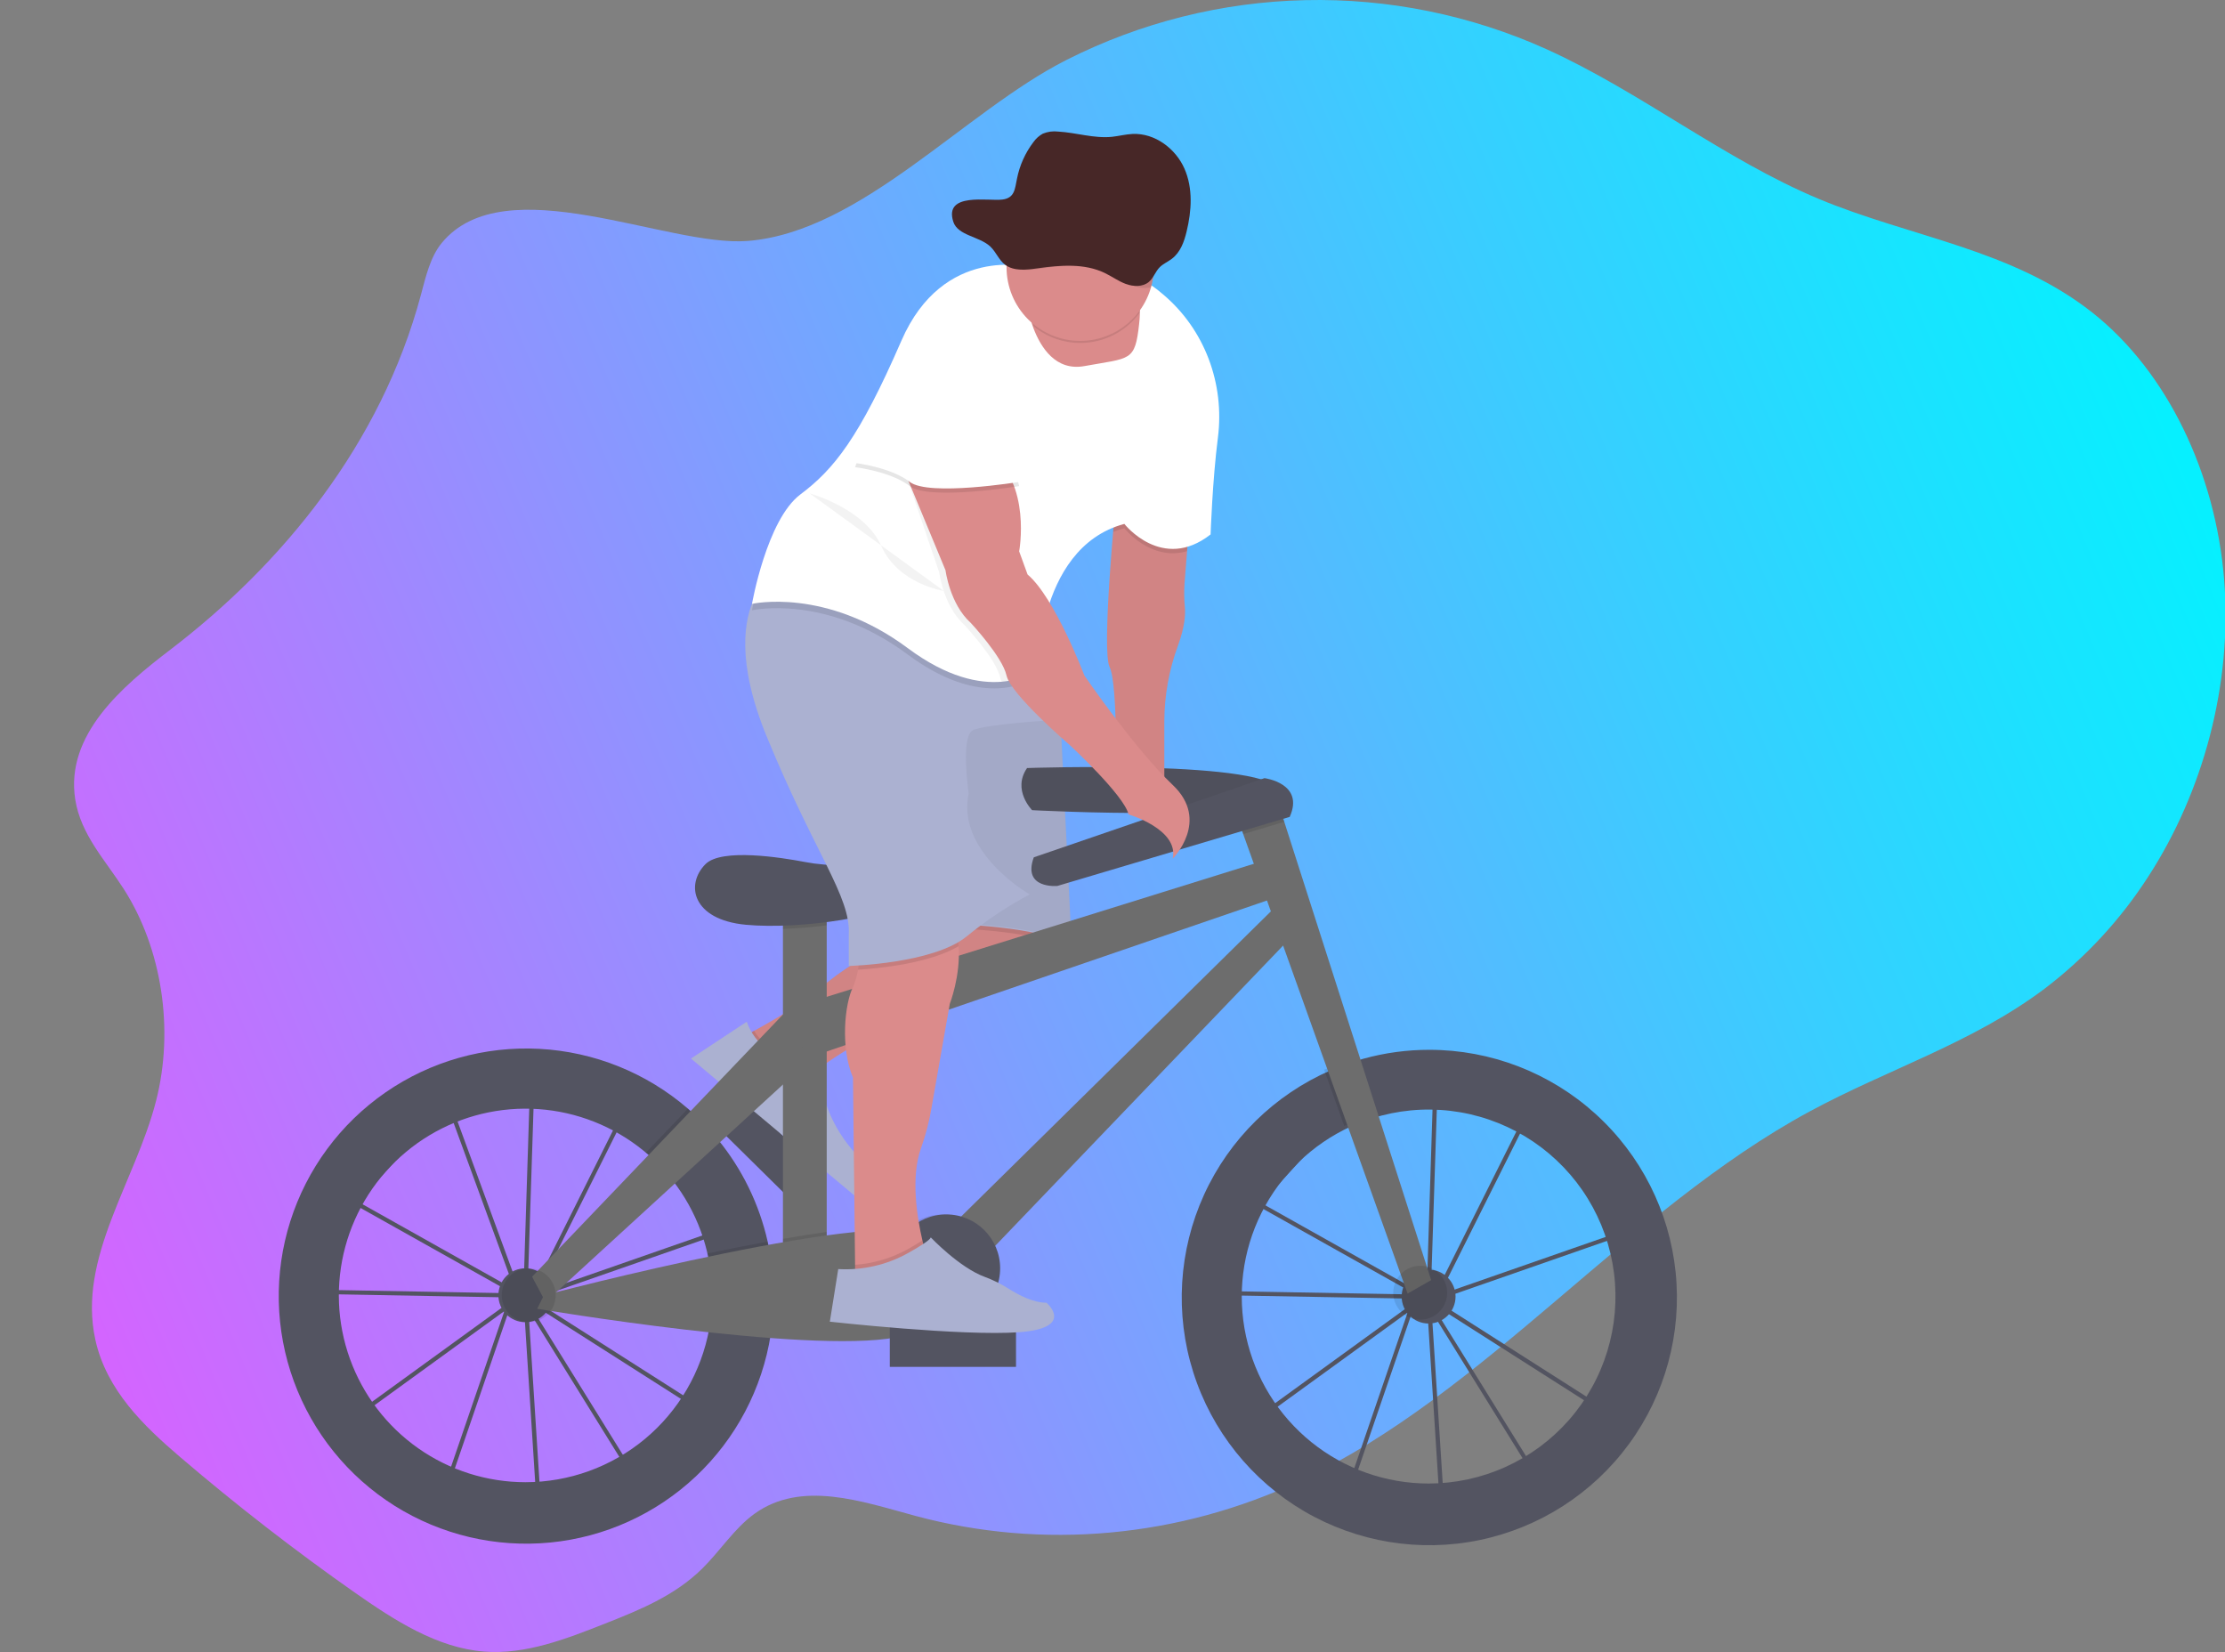 <svg width="691" height="513" viewBox="0 0 691 513" fill="none" xmlns="http://www.w3.org/2000/svg">
<rect x="0" y="0" width="691" height="513" fill="#808080" stroke="none"/>
<g id="undraw_Ride_a_bicycle_2yok 1" clip-path="url(#clip0)">
<path id="Vector" d="M137.199 75.437C133.619 79.783 132.24 85.894 130.699 91.638C118.286 137.933 87.698 175.171 52.864 201.769C38.112 213.036 20.153 228.145 23.38 248.345C25.118 259.194 32.742 267.18 38.406 276.015C50.29 294.517 54.144 319.664 48.48 341.812C42.039 367.012 24.034 390.525 29.606 416.006C33.043 431.69 44.711 442.853 55.928 452.446C73.428 467.403 91.485 481.415 110.1 494.481C122.578 503.238 135.853 511.76 150.396 512.871C163.2 513.851 175.744 508.982 187.902 504.179C198.525 499.977 209.415 495.605 217.993 487.187C223.592 481.691 228.054 474.601 234.273 470.104C248.881 459.543 267.644 466.236 284.395 470.758C323.92 481.371 366.221 477.496 403.832 459.818C461.525 432.697 505.499 375.743 561.932 345.184C586.195 332.042 612.589 323.886 635.056 306.96C647.714 297.322 658.591 285.548 667.199 272.166C684.185 245.954 693.37 212.533 690.718 179.817C688.065 147.102 673.202 115.576 649.86 97.108C624.871 77.339 593.31 73.647 564.878 61.779C535.519 49.519 509.4 28.449 480.321 15.294C456.791 4.678 431.184 -0.533 405.379 0.043C379.574 0.619 354.224 6.966 331.191 18.62C299.545 34.631 267.468 71.987 232.222 74.823C207.109 76.784 156.811 51.636 137.199 75.437Z" fill="url(#paint0_linear)"/>
<g id="left-wheel">
<path id="Vector_2" d="M166.743 468.567L162.647 404.561L162.562 404.424L158.433 405.862L139.435 461.313L109.219 439.884L157.348 404.98L157.394 404.842L157.668 404.744L160.772 402.49L110.31 374.186L97.95 387.779L99.91 400.523L157.936 401.581V402.888L98.825 401.83L96.591 387.361L113.512 368.762L138.827 339.223L139.278 340.445L144.635 334.563L164.535 338.131V337.34L165.841 337.38V338.366L195.475 343.673L167.847 398.967L163.816 401.889V402.215V402.581L227.709 380.309L220.124 439.917L165.9 405.365L163.992 404.294L195.965 455.843L166.743 468.567ZM164.13 406.914L167.952 466.633L194.116 455.275L164.13 406.914ZM111.486 439.871L138.788 459.235L156.649 407.123L111.486 439.871ZM165.266 403.496L166.632 404.261L219.125 437.721L226.181 382.257L165.266 403.496ZM160.628 398.791L162.268 401.438L162.555 401.229L164.515 339.451L145.086 335.975L139.755 341.856L160.628 398.791ZM111.356 373.264L160.249 400.712L159.4 399.32L138.768 342.941L114.472 369.65L111.356 373.264ZM165.841 339.68L163.881 400.274L166.834 398.131L193.561 344.66L165.841 339.68Z" fill="#535461"/>
<path id="Vector_3" d="M238.404 385.544C235.784 373.899 230.479 363.027 222.914 353.796C220.106 350.366 217.008 347.182 213.657 344.281C200.769 333.151 184.552 326.616 167.551 325.702C150.549 324.788 133.726 329.547 119.721 339.232C105.715 348.917 95.321 362.98 90.169 379.213C85.017 395.446 85.399 412.931 91.256 428.923C97.112 444.916 108.11 458.51 122.525 467.574C136.941 476.637 153.956 480.656 170.901 479C187.847 477.344 203.762 470.106 216.151 458.423C228.54 446.74 236.7 431.273 239.351 414.449C239.968 410.488 240.278 406.486 240.279 402.477C240.283 396.78 239.654 391.101 238.404 385.544ZM163.15 460.274C151.239 460.262 139.62 456.58 129.875 449.729C120.129 442.879 112.729 433.192 108.681 421.986C104.633 410.78 104.133 398.599 107.25 387.099C110.366 375.599 116.948 365.338 126.099 357.712C135.251 350.085 146.528 345.463 158.399 344.474C170.269 343.486 182.155 346.178 192.442 352.185C202.728 358.192 210.916 367.222 215.891 378.048C220.866 388.874 222.388 400.97 220.249 412.691C217.798 426.051 210.743 438.129 200.311 446.823C189.878 455.517 176.728 460.277 163.15 460.274V460.274Z" fill="#535461"/>
<path id="Vector_4" d="M163.15 410.587C167.772 410.587 171.519 406.839 171.519 402.215C171.519 397.592 167.772 393.844 163.15 393.844C158.528 393.844 154.781 397.592 154.781 402.215C154.781 406.839 158.528 410.587 163.15 410.587Z" fill="#535461"/>
</g>
<g id="right-wheel">
<path id="Vector_5" d="M447.257 468.977L443.167 404.998L443.082 404.86L438.953 406.298L419.948 461.723L389.733 440.288L437.875 405.383L437.921 405.246L438.195 405.148L441.298 402.893L390.837 374.589L378.47 388.183L380.43 400.926L438.444 401.959V403.266L379.333 402.207L377.111 387.758L394.025 369.165L419.321 339.646L419.772 340.868L425.129 334.986L445.081 338.561V337.77L446.388 337.809V338.796L476.022 344.103L448.367 399.423L444.336 402.344V402.671V403.037L508.236 380.765L500.651 440.373L446.427 405.821L444.519 404.749L476.492 456.305L447.257 468.977ZM444.643 407.324L448.465 467.043L474.63 455.685L444.643 407.324ZM392.007 440.288L419.308 459.651L437.17 407.54L392.007 440.288ZM445.787 403.913L447.152 404.677L499.645 438.138L506.701 382.673L445.787 403.913ZM441.148 399.207L442.788 401.854L443.075 401.645L445.035 339.868L425.606 336.378L420.275 342.26L441.148 399.207ZM391.896 373.687L440.789 401.135L439.94 399.743L419.308 343.364L395.005 370.08L391.896 373.687ZM446.362 340.103L444.402 400.678L447.355 398.534L474.081 345.063L446.362 340.103Z" fill="#535461"/>
<path id="Vector_6" d="M443.931 326C436.997 325.992 430.095 326.924 423.411 328.771C419.964 329.722 416.589 330.916 413.311 332.346C395.848 339.918 381.813 353.701 373.921 371.026C366.029 388.352 364.842 407.99 370.588 426.141C376.334 444.292 388.605 459.666 405.028 469.29C421.451 478.913 440.859 482.102 459.496 478.239C478.133 474.375 494.676 463.735 505.924 448.376C517.172 433.017 522.326 414.031 520.389 395.09C518.451 376.15 509.561 358.601 495.436 345.839C481.312 333.076 462.958 326.008 443.925 326H443.931ZM443.67 460.684C430.42 460.679 417.571 456.14 407.256 447.821C396.942 439.502 389.782 427.904 386.966 414.953C384.151 402.001 385.849 388.476 391.778 376.624C397.708 364.771 407.512 355.304 419.563 349.795C422.628 348.391 425.811 347.26 429.075 346.416C437.053 344.344 445.381 343.996 453.504 345.395C461.628 346.793 469.36 349.907 476.187 354.527C483.014 359.148 488.779 365.17 493.098 372.193C497.417 379.215 500.191 387.078 501.237 395.257C502.282 403.435 501.573 411.743 499.159 419.627C496.745 427.511 492.679 434.79 487.234 440.979C481.788 447.169 475.088 452.128 467.577 455.525C460.067 458.923 451.919 460.682 443.676 460.684H443.67Z" fill="#535461"/>
<path id="Vector_7" d="M443.67 410.997C448.292 410.997 452.039 407.249 452.039 402.625C452.039 398.002 448.292 394.254 443.67 394.254C439.048 394.254 435.301 398.002 435.301 402.625C435.301 407.249 439.048 410.997 443.67 410.997Z" fill="#535461"/>
</g>
<g id="man-bike">
<path id="Vector_8" d="M252.829 362.248L224.928 334.706L216.209 343.544L244.11 371.086L252.829 362.248Z" fill="#535461"/>
<path id="Vector_9" d="M231.583 321.525C231.583 321.525 247.779 312.977 254.037 307.475C257.805 304.177 261.856 301.218 266.143 298.632L286.461 286.261L328.926 282.994L330.886 290.182C330.886 290.182 334.152 300.639 301.487 309.788C268.822 318.937 252.489 333.315 252.489 333.315C252.489 333.315 231.583 340.477 231.583 321.525Z" fill="#DB8B8B"/>
<path id="Vector_10" opacity="0.1" d="M254.22 331.897C253.064 332.779 252.489 333.289 252.489 333.289C252.489 333.289 231.583 340.477 231.583 321.525C231.583 321.525 232.596 320.989 234.197 320.094C235.814 322.728 238.079 324.904 240.776 326.413C243.473 327.922 246.511 328.714 249.601 328.714H251.816L254.22 331.897Z" fill="black"/>
<path id="Vector_11" opacity="0.05" d="M330.271 293.79C328.455 297.639 322.19 303.965 301.487 309.762C274.956 317.192 259.199 328.06 254.22 331.897C253.064 332.779 252.489 333.289 252.489 333.289C252.489 333.289 231.583 340.477 231.583 321.525C231.583 321.525 232.596 320.989 234.197 320.094C239.051 317.434 249.327 311.598 254.018 307.448C257.785 304.15 261.836 301.191 266.124 298.606L286.441 286.235L294.007 285.654L328.906 282.968L330.866 290.156C330.866 290.156 331.323 291.561 330.271 293.79Z" fill="black"/>
<path id="Vector_12" d="M231.91 317.277L214.597 328.714L265.294 371.193C265.294 371.193 272.741 366.618 268.822 361.39C268.822 361.39 255.756 350.28 255.102 334.596L251.182 329.367H248.968C245.223 329.368 241.57 328.205 238.515 326.039C235.459 323.873 233.151 320.812 231.91 317.277V317.277Z" fill="#ABB1D1"/>
<path id="Vector_13" opacity="0.1" d="M330.271 293.79C319.819 288.738 294.301 288.196 294.301 288.196L294.026 285.654L328.926 282.968L330.886 290.156C330.886 290.156 331.323 291.561 330.271 293.79Z" fill="black"/>
<path id="Vector_14" d="M294.301 286.889C294.301 286.889 325.006 287.542 332.846 294.077L328.926 215.001H286.461L294.301 286.889Z" fill="#ABB1D1"/>
<path id="Vector_15" opacity="0.05" d="M294.301 286.562C294.301 286.562 325.006 287.215 332.846 293.751L328.926 214.675H286.461L294.301 286.562Z" fill="black"/>
<path id="Vector_16" d="M318.969 238.502C318.969 238.502 395.831 235.888 397.399 245.828C398.966 255.768 320.537 251.579 320.537 251.579C320.537 251.579 314.266 245.299 318.969 238.502Z" fill="#535461"/>
<path id="Vector_17" opacity="0.05" d="M318.969 238.502C318.969 238.502 395.831 235.888 397.399 245.828C398.966 255.768 320.537 251.579 320.537 251.579C320.537 251.579 314.266 245.299 318.969 238.502Z" fill="black"/>
<path id="Vector_18" d="M256.749 278.256H243.153V396.464H256.749V278.256Z" fill="#6D6D6D"/>
<path id="Vector_19" opacity="0.1" d="M256.749 278.249V287.353C252.228 287.941 247.602 288.313 243.153 288.457V278.249H256.749Z" fill="black"/>
<path id="Vector_20" d="M255.729 268.453C253.822 268.305 251.924 268.05 250.046 267.688C242.676 266.277 224.096 263.316 219.099 268.342C212.827 274.616 214.918 285.601 231.649 287.17C248.38 288.738 277.138 284.556 282.894 278.275C282.894 278.249 272.487 269.74 255.729 268.453Z" fill="#535461"/>
<path id="Vector_21" d="M253.09 310.683L395.837 266.224L400.541 277.21L254.135 327.42L253.09 310.683Z" fill="#6D6D6D"/>
<path id="Vector_22" d="M295.444 380.773L398.45 279.301L404.199 287.666L305.897 390.184L295.444 380.773Z" fill="#6D6D6D"/>
<path id="Vector_23" opacity="0.1" d="M426.987 346.267C423.723 347.112 420.54 348.242 417.475 349.646L411.229 332.191C414.507 330.761 417.882 329.567 421.329 328.616L426.987 346.267Z" fill="black"/>
<path id="Vector_24" d="M444.463 397.51L437.146 401.692L386.096 259.01L383.81 252.625L395.837 245.821L398.849 255.219L444.463 397.51Z" fill="#6D6D6D"/>
<path id="Vector_25" opacity="0.1" d="M398.849 255.219L386.096 259.01L383.81 252.625L395.837 245.821L398.849 255.219Z" fill="black"/>
<path id="Vector_26" d="M321.06 266.224L392.695 241.639C392.695 241.639 405.245 243.207 400.534 253.67L328.383 275.112C328.383 275.112 317.408 276.158 321.06 266.224Z" fill="#535461"/>
<path id="Vector_27" opacity="0.1" d="M240.279 402.477C240.278 406.485 239.968 410.488 239.351 414.449C233.079 413.998 226.599 413.345 220.249 412.691C221.659 404.92 221.484 396.944 219.732 389.243C225.919 387.936 232.237 386.688 238.404 385.557C239.653 391.11 240.282 396.785 240.279 402.477V402.477Z" fill="black"/>
<path id="Vector_28" opacity="0.1" d="M256.749 382.557V396.458H243.153V384.694C247.857 383.878 252.43 383.152 256.749 382.557Z" fill="black"/>
<path id="Vector_29" d="M168.905 402.235C168.905 402.235 278.713 373.48 287.598 384.453C296.483 395.425 305.897 410.077 278.21 415.305C250.523 420.533 166.834 406.411 166.834 406.411L168.905 402.235Z" fill="#6D6D6D"/>
<path id="Vector_30" opacity="0.1" d="M222.914 353.796L208.959 366.572C206.488 363.399 203.694 360.49 200.623 357.894L213.65 344.281C217.004 347.182 220.103 350.365 222.914 353.796V353.796Z" fill="black"/>
<path id="Vector_31" d="M165.247 396.464L247.335 310.683L249.954 330.557L169.428 404.307L165.247 396.464Z" fill="#6D6D6D"/>
<path id="Vector_32" opacity="0.1" d="M164.202 410.587C168.824 410.587 172.57 406.839 172.57 402.215C172.57 397.592 168.824 393.844 164.202 393.844C159.58 393.844 155.833 397.592 155.833 402.215C155.833 406.839 159.58 410.587 164.202 410.587Z" fill="black"/>
<path id="Vector_33" opacity="0.1" d="M441.065 409.803C445.687 409.803 449.434 406.055 449.434 401.431C449.434 396.808 445.687 393.06 441.065 393.06C436.443 393.06 432.697 396.808 432.697 401.431C432.697 406.055 436.443 409.803 441.065 409.803Z" fill="black"/>
<path id="Vector_34" opacity="0.1" d="M292.824 410.587C302.064 410.587 309.555 403.094 309.555 393.85C309.555 384.607 302.064 377.114 292.824 377.114C283.584 377.114 276.093 384.607 276.093 393.85C276.093 403.094 283.584 410.587 292.824 410.587Z" fill="black"/>
<path id="Vector_35" d="M293.876 410.587C303.116 410.587 310.607 403.094 310.607 393.85C310.607 384.607 303.116 377.114 293.876 377.114C284.636 377.114 277.145 384.607 277.145 393.85C277.145 403.094 284.636 410.587 293.876 410.587Z" fill="#535461"/>
<path id="Vector_36" d="M289.409 392.593L289.403 392.597C287.439 394.067 287.037 396.852 288.506 398.817L301.785 416.58C303.255 418.545 306.039 418.947 308.004 417.477L308.009 417.474C309.974 416.004 310.375 413.219 308.906 411.253L295.627 393.49C294.158 391.525 291.374 391.123 289.409 392.593Z" fill="#6C63FF"/>
<path id="Vector_37" d="M369.431 161.413L367.876 181.09C367.697 183.583 367.73 186.086 367.974 188.573C368.176 190.776 367.974 194.631 365.818 200.513C363.05 208.026 361.619 215.967 361.591 223.974V246.37L346.565 243.756C346.565 243.756 347.218 212.387 344.605 207.159C341.992 201.931 346.565 155.531 346.565 155.531L369.431 161.413Z" fill="#DB8B8B"/>
<path id="Vector_38" opacity="0.05" d="M368.66 171.163L367.876 181.09C367.699 183.581 367.734 186.082 367.98 188.567C368.183 190.769 367.98 194.625 365.824 200.513C363.056 208.026 361.626 215.967 361.597 223.974V246.37L346.571 243.756C346.571 243.756 347.225 212.387 344.612 207.159C342.763 203.454 344.514 179.097 345.696 165.197C346.186 159.478 346.571 155.531 346.571 155.531L369.437 161.413L368.66 171.163Z" fill="black"/>
<path id="Vector_39" d="M294.967 311.722L289.316 343.876C288.603 348.169 287.51 352.389 286.049 356.489C282.737 365.546 284.854 378.244 286.461 385.172C287.173 388.23 287.768 390.164 287.768 390.164L270.782 399.314L265.555 395.393V392.778L264.902 334.615C260.982 325.466 262.289 311.742 264.902 306.514C265.645 304.796 266.167 302.991 266.457 301.142C267.763 294.136 268.168 284.294 268.168 284.294C268.168 284.294 278.621 266.649 291.034 278.412C295.607 282.745 297.345 288.411 297.711 293.836C298.351 303.122 294.967 311.722 294.967 311.722Z" fill="#DB8B8B"/>
<path id="Vector_40" opacity="0.1" d="M297.711 293.816C288.649 299.201 272.885 300.724 266.457 301.122C267.763 294.117 268.168 284.275 268.168 284.275C268.168 284.275 278.621 266.63 291.034 278.393C295.607 282.726 297.345 288.392 297.711 293.816Z" fill="black"/>
<path id="Vector_41" d="M319.779 277.739C312.832 281.44 306.267 285.818 300.18 290.81C289.727 299.306 263.595 299.959 263.595 299.959V290.156C264.249 278.393 253.142 265.323 238.116 228.725C228.519 205.356 231.178 192.128 234.353 185.593C236.156 181.901 238.116 180.365 238.116 180.365L319.779 196.049L322.7 204.807L328.926 223.497C328.926 223.497 306.06 224.804 302.14 226.765C298.22 228.725 300.834 246.37 300.834 246.37C296.914 264.669 319.779 277.739 319.779 277.739Z" fill="#ABB1D1"/>
<path id="Vector_42" opacity="0.1" d="M369.431 161.413L368.66 171.163C357.292 174.431 349.178 164.027 349.178 164.027C347.992 164.345 346.827 164.736 345.689 165.197C346.179 159.478 346.565 155.531 346.565 155.531L369.431 161.413Z" fill="black"/>
<path id="Vector_43" opacity="0.1" d="M322.7 204.807C322.393 207.859 322.393 209.773 322.393 209.773C322.393 209.773 307.367 222.19 281.888 203.238C256.409 184.286 233.543 189.514 233.543 189.514C233.543 189.514 233.811 187.998 234.353 185.593C236.156 181.901 238.116 180.365 238.116 180.365L319.779 196.049L322.7 204.807Z" fill="black"/>
<path id="Vector_44" d="M378.237 135.893C376.532 149.192 375.964 165.955 375.964 165.955C360.938 177.718 349.178 162.687 349.178 162.687C334.988 166.497 328.318 178.921 325.176 189.763C323.493 195.627 322.558 201.681 322.393 207.78C322.393 207.78 318.421 211.048 311.104 211.701C304.185 212.283 294.268 210.479 281.888 201.245C256.409 182.293 233.543 187.521 233.543 187.521C233.543 187.521 238.116 161.38 248.569 153.538C259.022 145.696 266.862 135.893 279.928 105.831C292.994 75.769 319.779 82.958 319.779 82.958C319.779 82.958 321.086 77.076 345.258 82.958C351.146 84.501 356.596 87.389 361.179 91.395C374.108 102.269 380.38 119.137 378.237 135.893Z" fill="white"/>
<path id="Vector_45" d="M353.993 97.695C353.96 98.564 353.888 99.531 353.771 100.609C352.464 112.373 351.158 111.066 336.785 113.68C327.848 115.307 323.203 107.837 320.968 101.956C320.16 99.825 319.55 97.624 319.146 95.381L350.504 90.153C350.504 90.153 354.261 89.101 353.993 97.695Z" fill="#DB8B8B"/>
<path id="Vector_46" opacity="0.05" d="M325.176 189.795C323.493 195.66 322.557 201.714 322.393 207.813C322.393 207.813 318.421 211.08 311.104 211.734C310.897 211.318 310.74 210.879 310.633 210.427C309.327 204.545 299.527 194.089 299.527 194.089C292.994 188.207 291.687 177.751 291.687 177.751L280.908 146.055L277.315 143.114C277.315 143.114 292.341 131.351 305.407 141.154C318.473 150.957 314.553 171.869 314.553 171.869L317.166 179.058C319.877 181.345 322.634 185.377 325.176 189.795Z" fill="black"/>
<path id="Vector_47" d="M279.275 142.461L293.647 177.097C293.647 177.097 294.954 187.554 301.487 193.435C301.487 193.435 311.286 203.892 312.593 209.773C313.9 215.655 332.192 231.339 332.192 231.339C332.192 231.339 349.178 247.024 350.485 252.906C350.485 252.906 366.164 257.48 364.204 266.63C364.204 266.63 375.964 254.866 364.204 243.756C352.445 232.647 336.765 209.773 336.765 209.773C336.765 209.773 327.619 185.593 319.126 178.404L316.513 171.216C316.513 171.216 320.433 150.303 307.367 140.5C294.301 130.697 279.275 142.461 279.275 142.461Z" fill="#DB8B8B"/>
<path id="Vector_48" opacity="0.1" d="M287.768 390.145L270.782 399.294L265.555 395.373V392.759C271.424 392.342 277.127 390.621 282.247 387.72C283.815 386.831 285.291 385.956 286.474 385.185C287.16 388.21 287.768 390.145 287.768 390.145Z" fill="black"/>
<path id="Vector_49" opacity="0.1" d="M307.367 115.013L316.513 150.957C316.513 150.957 288.421 155.531 282.541 150.957C276.661 146.382 265.555 145.075 265.555 145.075C265.555 145.075 277.315 111.092 283.848 107.171C290.381 103.25 307.367 115.013 307.367 115.013Z" fill="black"/>
<path id="Vector_50" d="M307.367 113.706L316.513 149.65C316.513 149.65 288.421 154.224 282.541 149.65C276.661 145.075 265.555 143.768 265.555 143.768C265.555 143.768 277.315 109.785 283.848 105.864C290.381 101.943 307.367 113.706 307.367 113.706Z" fill="white"/>
<path id="Vector_51" opacity="0.1" d="M353.993 97.041C352.163 99.568 349.836 101.693 347.155 103.287C344.473 104.88 341.494 105.908 338.401 106.307C335.307 106.707 332.165 106.468 329.167 105.608C326.169 104.747 323.379 103.282 320.968 101.302C320.16 99.171 319.55 96.971 319.146 94.728L350.504 89.5C350.504 89.5 354.261 88.447 353.993 97.041Z" fill="black"/>
<path id="Vector_52" d="M358.324 82.99C358.324 89.057 355.915 94.875 351.627 99.164C347.339 103.454 341.523 105.864 335.459 105.864C329.394 105.864 323.578 103.454 319.29 99.164C315.002 94.875 312.593 89.057 312.593 82.99C312.593 82.611 312.593 82.232 312.593 81.853C312.744 75.787 315.297 70.029 319.692 65.846C324.087 61.663 329.963 59.398 336.027 59.549C342.091 59.7 347.848 62.254 352.029 66.65C356.211 71.046 358.475 76.924 358.324 82.99V82.99Z" fill="#DB8B8B"/>
<path id="Vector_53" opacity="0.1" d="M358.324 82.99C358.326 85.099 358.036 87.197 357.462 89.225C355.695 89.61 353.851 89.442 352.183 88.742C349.74 87.781 347.643 86.127 345.298 84.938C338.693 81.592 330.833 82.252 323.516 83.356C319.884 83.905 315.762 84.415 312.907 82.102C312.808 82.024 312.715 81.941 312.626 81.853C312.776 75.787 315.33 70.029 319.725 65.846C324.12 61.663 329.995 59.398 336.06 59.549C342.124 59.7 347.88 62.254 352.062 66.65C356.243 71.046 358.508 76.924 358.357 82.99H358.324Z" fill="black"/>
<path id="Vector_54" opacity="0.05" d="M251.509 153.244C251.509 153.244 268.495 157.819 273.721 169.582C278.948 181.345 293.085 183.495 293.085 183.495" fill="black"/>
<path id="Vector_55" d="M315.533 412.038H276.335V424.455H315.533V412.038Z" fill="#535461"/>
<path id="Vector_56" d="M282.221 388.995C285.729 387.034 288.806 385.073 289.074 384.263C289.074 384.263 297.926 393.608 305.812 396.51C308.463 397.49 311.002 398.752 313.384 400.274C316.506 402.235 320.962 404.542 325.006 404.542C325.006 404.542 334.152 412.384 316.513 413.691C298.874 414.998 257.716 410.424 257.716 410.424L260.329 394.086C267.964 394.533 275.566 392.766 282.221 388.995Z" fill="#ABB1D1"/>
</g>
<path id="hat" d="M296.051 68.842C297.443 73.207 304.126 73.344 307.556 76.56C309.34 78.233 310.169 80.703 312.129 82.193C314.853 84.271 318.786 83.814 322.255 83.317C329.239 82.324 336.739 81.729 343.037 84.742C345.271 85.807 347.277 87.297 349.609 88.166C351.942 89.035 354.836 89.14 356.73 87.598C358.246 86.363 358.801 84.33 360.173 82.971C361.238 81.899 362.721 81.298 363.936 80.357C366.602 78.344 367.752 75.063 368.509 71.926C370.077 65.47 370.528 58.51 367.856 52.386C365.184 46.263 358.756 41.276 351.739 41.596C349.59 41.695 347.493 42.25 345.35 42.485C339.764 43.054 334.244 41.178 328.638 40.858C327.012 40.66 325.363 40.885 323.849 41.512C322.708 42.146 321.724 43.028 320.968 44.093C318.402 47.456 316.645 51.365 315.833 55.517C315.18 58.647 315.147 61.483 311.313 61.967C306.955 62.542 293.105 59.608 296.051 68.842Z" fill="#472727"/>
</g>
<defs>
<linearGradient id="paint0_linear" x1="680.181" y1="148.001" x2="23.181" y2="422.001" gradientUnits="userSpaceOnUse">
<stop stop-color="#06F0FF"/>
<stop offset="1" stop-color="#D663FF"/>
</linearGradient>
<clipPath id="clip0">
<rect width="691" height="513" fill="white"/>
</clipPath>
</defs>
</svg>
